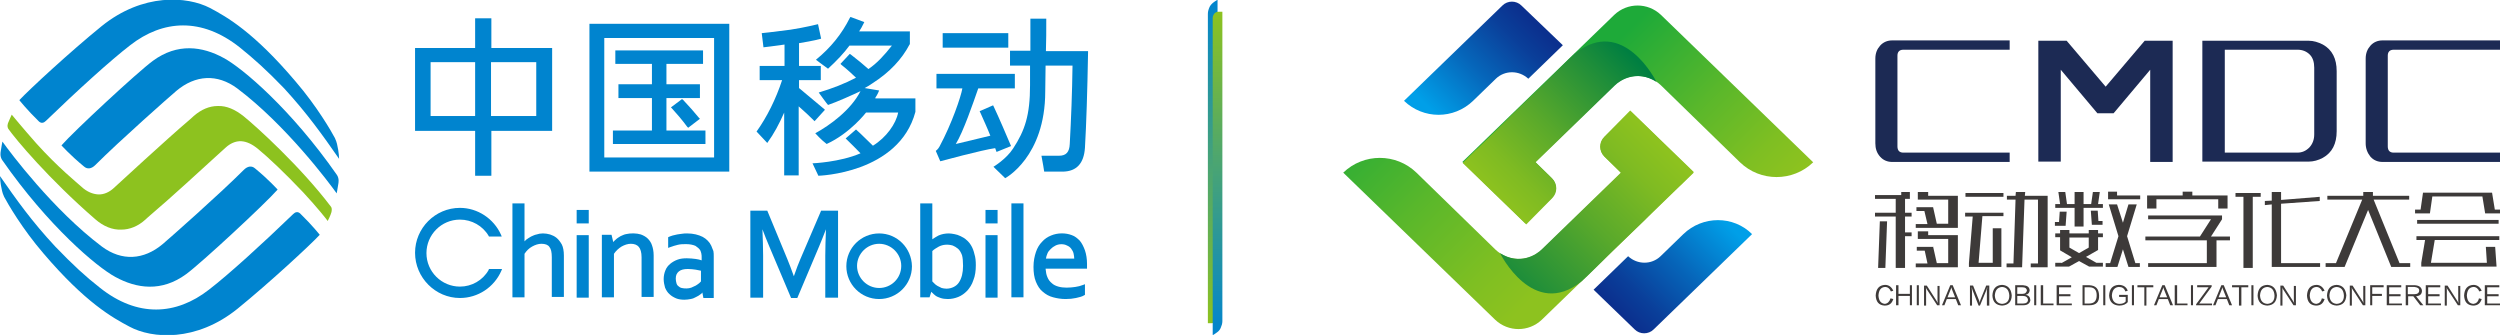 <?xml version="1.0" encoding="utf-8"?>
<!-- Generator: Adobe Illustrator 27.4.1, SVG Export Plug-In . SVG Version: 6.00 Build 0)  -->
<svg version="1.1" id="图层_1" xmlns="http://www.w3.org/2000/svg" xmlns:xlink="http://www.w3.org/1999/xlink" x="0px" y="0px"
	 viewBox="0 0 724 97" style="enable-background:new 0 0 724 97;" xml:space="preserve">
<style type="text/css">
	.st0{fill:#8DC21F;}
	.st1{fill:#0084CF;}
	.st2{fill:url(#SVGID_1_);}
	.st3{fill:url(#SVGID_00000027580673423667733820000007401936508341005456_);}
	.st4{fill:url(#SVGID_00000119797386968762079600000004812955528646094511_);}
	.st5{fill:url(#SVGID_00000140703067845089074970000005641694833420691880_);}
	.st6{fill:url(#SVGID_00000139286538472882768670000013878337802732207493_);}
	.st7{fill:url(#SVGID_00000076564430672791789760000010218476045596812464_);}
	.st8{fill:url(#SVGID_00000096030753060140034740000014518318515945415573_);}
	.st9{fill:url(#SVGID_00000136390129196043220300000004047755526820012446_);}
	.st10{fill:#3D3A39;}
	.st11{fill:#1C2A54;}
	.st12{fill:#3E3A39;}
</style>
<g>
	<g>
		<g>
			<path class="st0" d="M95.8,59.8c-8.7-11.5-21.6-23.2-25.2-26.1c-2.5-2-5-3.1-7.5-3c-2.5,0-4.8,1-7,2.9c-0.4,0.4-1,0.9-1.8,1.6
				c-5.1,4.3-21.1,19-21.4,19.3c-1.2,1.1-2.8,1.9-4.5,1.8c-1.5-0.1-3.2-0.7-4.9-2.3c-1.2-1.1-6.6-5.4-13-12.5
				c-3.9-4.4-7.1-8.3-7.1-8.3s-0.7,1.5-1.1,2.5c-0.3,0.9,0,1.4,0.1,1.6c2.1,3,11.8,14.6,25.2,26.2c2.4,2.1,5,3.1,7.5,3
				c2.5,0,4.9-1,7-2.9c0.4-0.4,1-0.9,1.8-1.6c5.1-4.3,14.8-13.2,19.4-17.4c1-0.9,1.7-1.5,2.1-1.9c1.2-1.1,2.8-1.9,4.5-1.8
				c1.5,0.1,3.1,0.8,4.9,2.3c2.9,2.4,7.5,6.7,13,12.5c4,4.3,7.1,8.2,7.1,8.3c0,0,0.8-1.5,1.1-2.6C96.2,60.5,96,60,95.8,59.8z"/>
			<g>
				<g>
					<path class="st1" d="M44.3,17.6C39.8,20.9,21.4,38,17.8,42.1c0,0,2.6,2.9,6.5,6.1c1,0.9,2.2,0.7,3.3-0.4
						c7.1-7.1,21.6-19.9,23.5-21.5c5.5-4.6,11.8-5,17.6-0.7C82.8,36.2,95.3,52.9,97.5,56c0,0,0.3-1.5,0.5-2.9c0-0.1,0.3-1.3-0.4-2.4
						c-13.3-19.1-27.4-31-32.8-33.9C58.6,13.4,51.4,12.4,44.3,17.6z"/>
					<path class="st1" d="M29.4,7.6C20.3,15,8.6,25.8,5.6,29c0,0,2.2,2.8,5.7,6.2c0.7,0.6,1.4,0.4,2-0.2c9-8.7,18.8-17.6,24.4-21.9
						c9.5-7.4,20.7-8.1,31.7,0.6c4.1,3.3,7.7,6.5,12.9,11.9C89,32.9,93.4,39.1,98.2,46c0,0,0-1.8-0.6-4.3c-0.1-0.4-0.3-1.1-0.6-1.7
						c-1-1.9-5.2-9.2-11.4-16.4C73.5,9.3,65.7,4.9,60.8,2.3C54.2-1.1,41.4-2.1,29.4,7.6z"/>
				</g>
				<g>
					<path class="st1" d="M53.9,79.4c4.5-3.3,22.9-20.4,26.5-24.5c0,0-2.6-2.9-6.5-6.1c-1-0.9-2.2-0.7-3.3,0.4
						c-7.1,7.1-21.6,19.9-23.5,21.5c-5.5,4.6-11.8,5-17.6,0.7C15.4,60.8,2.9,44.1,0.7,41c0,0-0.3,1.5-0.5,2.9c0,0.1-0.3,1.3,0.4,2.4
						c13.3,19.1,27.4,31,32.8,33.9C39.6,83.6,46.8,84.6,53.9,79.4z"/>
					<path class="st1" d="M68.8,89.4C77.9,82,89.6,71.2,92.6,68c0,0-2.2-2.8-5.7-6.2c-0.7-0.6-1.4-0.4-2,0.2
						c-9,8.7-18.8,17.6-24.4,21.9C51,91.3,39.8,92,28.9,83.3c-4.1-3.2-7.7-6.5-12.9-11.9C9.2,64.1,4.8,57.9,0,51c0,0,0,1.8,0.6,4.3
						c0.1,0.4,0.3,1.1,0.6,1.7c1,1.9,5.2,9.2,11.4,16.4c12.2,14.3,20,18.6,24.9,21.2C44,98.1,56.8,99.1,68.8,89.4z"/>
				</g>
			</g>
		</g>
		<g>
			<path class="st1" d="M142.3,5.3h-4.7v8.6h-17.4v24h17.4v13h4.7v-13h17.6v-24h-17.6V5.3z M137.6,18v15.6h-12.9V18H137.6z
				 M155.3,18v15.6h-13.1V18H155.3z"/>
			<path class="st1" d="M197.5,28.7l-3.2,2.4l0.3,0.3c1.3,1.4,3,3.4,4.4,5.3l0.3,0.3l3.4-2.6l-0.3-0.3c-1.2-1.5-3-3.5-4.6-5.2
				L197.5,28.7z"/>
			<polygon class="st1" points="204.3,37.8 193,37.8 193,28.4 202.7,28.4 202.7,24.4 193,24.4 193,18.5 203.6,18.5 203.6,14.6 
				178.2,14.6 178.2,18.5 188.8,18.5 188.8,24.4 179.1,24.4 179.1,28.4 188.8,28.4 188.8,37.8 177.5,37.8 177.5,41.7 204.3,41.7 			
				"/>
			<path class="st1" d="M170.7,49.7l40.5,0V6.9h-40.5V49.7z M206.8,11v34.6H175V11H206.8z"/>
			<path class="st1" d="M238.7,31.6c-2-1.7-7.3-6.1-7.3-6.1v-2.3h6.3v-4.1h-6.3v-6.6c4.4-0.7,6.4-1.3,6.4-1.3l-0.9-4.2
				c0,0-4,1-8,1.6c-5.2,0.7-8.3,1-8.3,1l0.5,4.1c0,0,3.5-0.4,6.1-0.8v6.2h-7.2v4.1h6.5c-1.8,5.5-4.4,10.7-7.4,14.9
				c0,0,3.1,3.3,3.1,3.3c1.9-2.6,3.5-5.6,4.9-8.8v18.2h4.2v-20c1.6,1.4,3,2.7,4.3,4l0.3,0.3l3-3.3L238.7,31.6z"/>
			<path class="st1" d="M253.5,28.3c0.7-1,1.1-2.1,1.1-2.1l-4.2-0.7c0.8-0.4,1.6-0.9,2.3-1.4c5-3.2,8.5-7,10.7-11.2l0.1-0.1V9.1
				h-14.7c0.5-0.7,0.9-1.5,1.3-2.3l0.2-0.4l-4-1.5l-0.2,0.3c-2.3,4.6-5.5,8.6-9.8,12.1c0,0,2.2,1.7,3.5,2.6c2.5-2.3,4.6-4.5,6.2-6.7
				h12.3c-2.2,2.8-4.3,5.1-6.8,6.8c-1.6-1.4-3-2.6-5.1-4.2l-0.3-0.2l-2.7,2.9l0.3,0.3c1.9,1.5,2.9,2.5,4.2,3.7
				c-3.2,1.7-6.8,3.1-10.8,4.3c0,0,2.6,3.6,2.7,3.6c2.4-0.8,7.3-3,9.4-4c-2.8,5.5-8.9,9.9-13.1,12.2c0,0,1.8,2,3.3,3.1
				c6.8-3.1,11.4-9.1,11.4-9.1h9.3c-0.6,3.2-3.4,7.2-7.3,9.6c-1.6-1.5-3.1-3.1-4.9-4.7l-3,2.6c1.6,1.5,3.1,3.1,4.3,4.3
				c-6,2.6-13.9,2.9-13.9,2.9l1.7,3.6c0,0,23.3-0.6,28.1-18.5l0-3.9H253.5z"/>
			<rect x="273" y="9.6" class="st1" width="19" height="4.2"/>
			<g>
				<path class="st1" d="M292.8,42.3c-1.4-3.3-3.4-8-5-11.4l-0.2-0.4l-3.9,1.7l0.2,0.4c1,2.3,2,4.4,2.9,6.7l-10,2.4
					c2.2-3.6,5-11.8,6.5-16.1h10.6v-4.2h-22.7v4.2h7.5c-0.4,2.4-3.1,10.3-6.6,16.8c-0.4,0.8-1.1,1.3-1.1,1.3l1.3,3
					c0,0,12.2-3.3,15.9-3.8l0.4,1.1L292.8,42.3z"/>
				<path class="st1" d="M302.9,14.7c0.1-2.9,0.1-5.9,0.1-8.9V5.4h-4.6v0.4c0,3,0,6,0,8.9h-5.9V19h5.8v5.7c0,8.7-1.5,13.1-4.9,18.3
					c-2,3.1-5.7,5.3-5.7,5.3l3.4,3.3c0,0,11.6-6.1,11.6-25.1l0.1-7.5h7.8c-0.1,7.8-0.4,15.4-0.8,22.7c-0.1,2.3-1,3.4-3.1,3.4
					c-1.7,0-5.1,0-5.1,0c0.3,1.4,0.8,4.6,0.8,4.6s3.6,0,5.5,0l0,0c3.9-0.1,6-2.4,6.3-6.9c0.4-6.9,0.7-16.2,0.9-27.6l0-0.4H302.9z"/>
			</g>
		</g>
		<g>
			<g>
				<path class="st1" d="M161.2,68.9c-0.6-0.5-1.3-0.8-1.9-1c-1.4-0.4-2.8-0.4-3.9,0c-0.6,0.1-1.1,0.4-1.6,0.6
					c-0.5,0.3-1,0.6-1.4,0.9c-0.2,0.2-0.4,0.4-0.5,0.5v-11h-3.5v27.2h3.5V73.5c0.6-0.9,1.3-1.6,2.2-2.1c0.9-0.5,1.8-0.8,2.7-0.8
					c1.1,0,1.9,0.3,2.3,0.9c0.5,0.6,0.7,1.6,0.7,3v11.5h3.5v-12c0-1.3-0.2-2.4-0.6-3.2C162.3,70.1,161.8,69.4,161.2,68.9z"/>
				<rect x="167" y="60.8" class="st1" width="3.5" height="3.9"/>
				<rect x="167" y="68.1" class="st1" width="3.5" height="18.1"/>
				<path class="st1" d="M187.6,69.1c-0.5-0.5-1.2-0.9-2-1.2c-1.3-0.4-3-0.4-4.3-0.1c-0.6,0.1-1.1,0.4-1.6,0.6c-0.5,0.3-1,0.6-1.4,1
					c-0.2,0.2-0.5,0.4-0.7,0.7l-0.5-2.1h-2.8v18.1h3.5V73.5c0.6-0.9,1.4-1.6,2.2-2.1c0.9-0.5,1.8-0.8,2.7-0.8c1,0,1.8,0.3,2.3,0.9
					c0.5,0.6,0.8,1.6,0.8,3v11.5h3.5v-12c0-1.2-0.2-2.2-0.5-3C188.6,70.3,188.1,69.6,187.6,69.1z"/>
				<path class="st1" d="M206,71.2c-0.5-1.1-1.4-2-2.5-2.6c-1.2-0.6-2.7-1-4.5-1c-0.5,0-1,0-1.5,0.1c-0.5,0.1-1,0.1-1.4,0.2
					c-0.4,0.1-0.9,0.2-1.3,0.3c-0.4,0.1-0.8,0.3-1.1,0.4l-0.2,0.1v3.1l0.5-0.2c0.8-0.3,1.5-0.5,2.3-0.7c0.8-0.2,1.6-0.2,2.4-0.2
					c1.1,0,2,0.2,2.7,0.5c0.6,0.4,1.1,0.8,1.4,1.3c0.1,0.2,0.2,0.5,0.3,0.9c0.1,0.4,0.1,0.8,0.1,1.2v0.8c-0.5-0.2-1.1-0.3-1.7-0.4
					c-0.8-0.1-1.7-0.2-2.6-0.2c-1,0-1.9,0.1-2.7,0.4c-0.8,0.3-1.5,0.7-2.1,1.2c-0.6,0.5-1.1,1.1-1.4,1.9c-0.3,0.7-0.5,1.6-0.5,2.5
					c0,0.9,0.2,1.8,0.4,2.5c0.3,0.7,0.7,1.4,1.3,1.9c0.5,0.5,1.2,0.9,1.9,1.2c0.7,0.3,1.6,0.4,2.4,0.4c0.6,0,1.3-0.1,1.8-0.2
					c0.6-0.1,1.1-0.3,1.6-0.6c0.5-0.2,0.9-0.5,1.3-0.8c0.2-0.1,0.4-0.3,0.5-0.5l0.3,1.6h3v-12c0-0.6,0-1.1-0.1-1.6
					C206.3,72.1,206.2,71.6,206,71.2z M203,78.4v3.1c-0.1,0.1-0.3,0.3-0.5,0.5c-0.3,0.2-0.6,0.5-1,0.7c-0.4,0.2-0.8,0.4-1.3,0.6
					c-0.8,0.3-1.9,0.3-2.8,0.1c-0.4-0.1-0.7-0.3-0.9-0.5c-0.3-0.2-0.5-0.5-0.6-0.9c-0.1-0.4-0.2-0.8-0.2-1.3c0-1,0.3-1.6,0.9-2.1
					c0.6-0.5,1.5-0.7,2.6-0.7c0.8,0,1.6,0.1,2.3,0.2C202,78.2,202.6,78.3,203,78.4z"/>
				<path class="st1" d="M141.5,78.2c-1.7,3-4.9,4.8-8.3,4.8c-5.3,0-9.7-4.3-9.7-9.7c0-5.3,4.3-9.7,9.7-9.7c3.4,0,6.6,1.8,8.3,4.7
					l0.1,0.2h3.7l-0.2-0.5c-2.1-4.7-6.8-7.8-11.9-7.8c-7.2,0-13,5.9-13,13c0,7.2,5.9,13.1,13,13.1c5.2,0,9.9-3.1,12-7.9l0.2-0.5
					h-3.8L141.5,78.2z"/>
			</g>
			<g>
				<path class="st1" d="M231.8,75c-0.5,1.2-1.2,2.9-1.9,5c-0.7-1.9-1.3-3.6-1.9-5L222.2,61h-4.9v25.2h3.7V74c0-2.3-0.1-4.9-0.2-7.6
					c0.7,1.8,1.3,3.4,2,5l6.3,14.9h1.8l6.3-14.9c0.6-1.5,1.3-3.1,2-5c-0.1,2.8-0.2,5.3-0.2,7.6v12.2h3.7V61h-4.9L231.8,75z"/>
				<path class="st1" d="M281.3,71.2c-0.4-0.7-0.9-1.3-1.4-1.7c-0.5-0.5-1.1-0.8-1.7-1.1c-0.6-0.3-1.2-0.5-1.8-0.6
					c-0.6-0.1-1.1-0.2-1.6-0.2c-1.1,0-2.1,0.2-3,0.6c-0.6,0.3-1.2,0.7-1.8,1.1V58.9h-3.5v27.2h2.7l0.5-1.6c0.1,0.1,0.1,0.1,0.2,0.2
					c0.3,0.3,0.6,0.6,1,0.9c0.4,0.3,0.9,0.5,1.5,0.7c0.6,0.2,1.3,0.3,2.1,0.3c1,0,2-0.2,3-0.6c1-0.4,1.8-1,2.6-1.8
					c0.7-0.8,1.4-1.8,1.8-3.1c0.5-1.2,0.7-2.7,0.7-4.3c0-1.2-0.1-2.3-0.4-3.2C282,72.7,281.7,71.9,281.3,71.2z M278.9,77
					c0,1-0.1,1.9-0.3,2.7c-0.2,0.8-0.5,1.5-0.9,2.1c-0.4,0.6-0.9,1-1.5,1.3c-0.6,0.3-1.3,0.5-2.1,0.5c-0.5,0-1-0.1-1.4-0.2
					c-0.4-0.2-0.8-0.4-1.2-0.6c-0.4-0.2-0.7-0.5-0.9-0.7c-0.2-0.2-0.4-0.4-0.6-0.6v-8.8c0.5-0.5,1.2-0.9,1.9-1.3
					c1.2-0.6,2.6-0.7,4-0.3c0.5,0.2,1,0.5,1.5,0.9c0.5,0.4,0.9,1.1,1.2,1.9C278.8,74.6,278.9,75.7,278.9,77z"/>
				<rect x="285.4" y="68.1" class="st1" width="3.5" height="18.1"/>
				<rect x="285.4" y="60.8" class="st1" width="3.5" height="3.9"/>
				<rect x="292.9" y="58.9" class="st1" width="3.5" height="27.2"/>
				<path class="st1" d="M314.2,72.5c-0.4-1.1-0.9-2.1-1.5-2.8c-0.7-0.7-1.4-1.3-2.3-1.6c-1.8-0.7-4.1-0.7-6,0.1
					c-1,0.4-1.9,1-2.6,1.8c-0.8,0.8-1.4,1.8-1.8,3c-0.4,1.2-0.7,2.6-0.7,4.3c0,1.6,0.2,3.1,0.7,4.3c0.5,1.2,1.1,2.2,2,2.9
					c0.8,0.7,1.8,1.3,3,1.6c1.1,0.3,2.3,0.5,3.6,0.5c1.1,0,2.1-0.1,3-0.3c0.9-0.2,1.8-0.4,2.4-0.8l0.2-0.1v-3.1l-0.5,0.2
					c-0.8,0.3-1.5,0.5-2.3,0.6c-0.7,0.1-1.6,0.2-2.5,0.2c-0.9,0-1.7-0.1-2.4-0.3c-0.7-0.2-1.4-0.5-1.9-1c-0.5-0.4-1-1-1.3-1.8
					c-0.3-0.7-0.4-1.4-0.5-2.4h12l0-0.3c0-0.4,0-0.6,0-0.7v-0.4C314.8,75,314.6,73.7,314.2,72.5z M302.9,74.9c0.1-0.5,0.2-1,0.4-1.4
					c0.2-0.6,0.6-1,1-1.4c0.4-0.4,0.8-0.7,1.4-1c1-0.5,2.4-0.5,3.3,0c0.5,0.2,0.9,0.5,1.2,0.9c0.3,0.4,0.6,0.9,0.7,1.4
					c0.1,0.5,0.2,1,0.2,1.5H302.9z"/>
				<path class="st1" d="M254.6,67.6c-5.2,0-9.5,4.2-9.5,9.5c0,5.2,4.2,9.5,9.5,9.5c5.2,0,9.5-4.2,9.5-9.5
					C264,71.8,259.8,67.6,254.6,67.6z M254.6,83.4c-3.5,0-6.4-2.9-6.4-6.4c0-3.5,2.9-6.4,6.4-6.4c3.5,0,6.4,2.9,6.4,6.4
					C261,80.6,258.1,83.4,254.6,83.4z"/>
			</g>
		</g>
	</g>
	<g>
		
			<linearGradient id="SVGID_1_" gradientUnits="userSpaceOnUse" x1="2324.255" y1="-1816.575" x2="2418.014" y2="-1816.575" gradientTransform="matrix(0 -1 1 0 2167.771 2417.894)">
			<stop  offset="0" style="stop-color:#8DC21F"/>
			<stop  offset="1" style="stop-color:#0084CF"/>
		</linearGradient>
		<path class="st2" d="M349.8,93.6V4c0-0.7,0.2-1.3,0.5-2c0.3-0.6,0.8-1.1,1.4-1.5l0.9-0.6v91.9c0,0.5-0.2,0.9-0.5,1.3
			c-0.4,0.4-0.8,0.5-1.3,0.5H349.8z"/>
		
			<linearGradient id="SVGID_00000163044555634924893090000007967207999270251927_" gradientUnits="userSpaceOnUse" x1="2446.259" y1="1916.034" x2="2540.018" y2="1916.034" gradientTransform="matrix(0 1 -1 0 2268.64 -2442.897)">
			<stop  offset="0" style="stop-color:#8DC21F"/>
			<stop  offset="1" style="stop-color:#0084CF"/>
		</linearGradient>
		<path style="fill:url(#SVGID_00000163044555634924893090000007967207999270251927_);" d="M354,3.4V93c0,0.7-0.2,1.3-0.5,2
			s-0.8,1.1-1.4,1.5l-0.9,0.6V5.2c0-0.5,0.2-0.9,0.5-1.3c0.4-0.4,0.8-0.5,1.3-0.5H354z"/>
	</g>
	<g>
		<g>
			
				<linearGradient id="SVGID_00000173879160593382170930000013983316383886442405_" gradientUnits="userSpaceOnUse" x1="499.108" y1="71.807" x2="453.745" y2="26.445">
				<stop  offset="0" style="stop-color:#8DC21F"/>
				<stop  offset="0.183" style="stop-color:#7FBF22"/>
				<stop  offset="0.532" style="stop-color:#59B72B"/>
				<stop  offset="1" style="stop-color:#1EAA39"/>
			</linearGradient>
			<path style="fill:url(#SVGID_00000173879160593382170930000013983316383886442405_);" d="M441.8,64.7l7.6-7.4
				c1.6-1.6,1.6-4.1,0-5.7l-4.8-4.7l22.9-22.2c3.8-3.6,9.7-3.6,13.5,0L503.9,47l0,0l0,0c5.9,5.7,15.3,5.7,21.2,0l0,0L481,4.3
				c-3.8-3.6-9.7-3.6-13.5,0l-44,42.6L441.8,64.7z"/>
			
				<linearGradient id="SVGID_00000085213020211656760610000001267897774195789188_" gradientUnits="userSpaceOnUse" x1="469.613" y1="90.791" x2="497.839" y2="62.565">
				<stop  offset="0" style="stop-color:#0B308E"/>
				<stop  offset="0.187" style="stop-color:#0A3F9A"/>
				<stop  offset="0.547" style="stop-color:#0666BA"/>
				<stop  offset="1" style="stop-color:#009FE8"/>
			</linearGradient>
			<path style="fill:url(#SVGID_00000085213020211656760610000001267897774195789188_);" d="M487.5,67.8l-6.6,6.4
				c-2.6,2.5-6.7,2.5-9.4,0v0l-10,9.7l11.9,11.5c1.5,1.5,4,1.5,5.5,0l28.5-27.6l0,0C502,62.4,493.1,62.4,487.5,67.8z"/>
			
				<linearGradient id="SVGID_00000005952913893515574290000010035957599939048871_" gradientUnits="userSpaceOnUse" x1="444.153" y1="6.576" x2="416.661" y2="34.069">
				<stop  offset="0" style="stop-color:#0B308E"/>
				<stop  offset="0.187" style="stop-color:#0A3F9A"/>
				<stop  offset="0.547" style="stop-color:#0666BA"/>
				<stop  offset="1" style="stop-color:#009FE8"/>
			</linearGradient>
			<path style="fill:url(#SVGID_00000005952913893515574290000010035957599939048871_);" d="M426.6,29.2l6.6-6.4
				c2.6-2.5,6.7-2.5,9.4,0v0l10-9.7L440.6,1.6c-1.5-1.5-4-1.5-5.5,0l-28.5,27.6v0C412.2,34.6,421,34.6,426.6,29.2z"/>
			
				<linearGradient id="SVGID_00000163760532346504734230000006866135531237623685_" gradientUnits="userSpaceOnUse" x1="460.089" y1="70.256" x2="403.528" y2="13.696">
				<stop  offset="0" style="stop-color:#8DC21F"/>
				<stop  offset="0.183" style="stop-color:#7FBF22"/>
				<stop  offset="0.532" style="stop-color:#59B72B"/>
				<stop  offset="1" style="stop-color:#1EAA39"/>
			</linearGradient>
			<path style="fill:url(#SVGID_00000163760532346504734230000006866135531237623685_);" d="M472.3,32.3l-7.6,7.4
				c-1.6,1.6-1.6,4.1,0,5.7l4.8,4.7l-22.9,22.2c-3.8,3.6-9.7,3.6-13.5,0L410.2,50l0,0v0c-5.9-5.7-15.3-5.7-21.2,0l0,0l44,42.6
				c3.8,3.6,9.7,3.6,13.5,0l44-42.6L472.3,32.3z"/>
			
				<linearGradient id="SVGID_00000080920083513822852270000007717750599776789381_" gradientUnits="userSpaceOnUse" x1="432.587" y1="56.074" x2="472.591" y2="16.07">
				<stop  offset="0" style="stop-color:#8DC21F"/>
				<stop  offset="0.151" style="stop-color:#7FBB22"/>
				<stop  offset="0.437" style="stop-color:#59A92B"/>
				<stop  offset="0.825" style="stop-color:#1D8D3A"/>
				<stop  offset="1" style="stop-color:#007F41"/>
			</linearGradient>
			<path style="fill:url(#SVGID_00000080920083513822852270000007717750599776789381_);" d="M449.5,57.4c1.6-1.6,1.6-4.1,0-5.7
				l-4.8-4.7l22.9-22.2c1.6-1.6,6.4-4.7,12.1-1.1c0,0-9.6-19.4-23.6-8.2c-1.3,1.1-7.4,7.2-8.7,8.5l-3,2.9c-0.9,0.9-1.8,1.7-2.7,2.6
				l-2.9,2.8c-0.7,0.7-1.4,1.3-2,2l-1.2,1.2c-1.4,1.4-2.8,2.7-4,3.9l-3.3,3.2c-0.3,0.3-0.6,0.6-0.9,0.8l-1.9,1.9
				c-0.2,0.2-0.4,0.4-0.6,0.6l-0.9,0.9c-0.1,0.1-0.2,0.2-0.3,0.3l-0.1,0.1l18.4,17.8L449.5,57.4z"/>
			
				<linearGradient id="SVGID_00000154417119512865453630000015791016930891316649_" gradientUnits="userSpaceOnUse" x1="480.634" y1="41.838" x2="432.208" y2="90.264">
				<stop  offset="0" style="stop-color:#8DC21F"/>
				<stop  offset="0.151" style="stop-color:#7FBB22"/>
				<stop  offset="0.437" style="stop-color:#59A92B"/>
				<stop  offset="0.825" style="stop-color:#1D8D3A"/>
				<stop  offset="1" style="stop-color:#007F41"/>
			</linearGradient>
			<path style="fill:url(#SVGID_00000154417119512865453630000015791016930891316649_);" d="M464.6,39.6c-1.6,1.6-1.6,4.1,0,5.7
				l4.8,4.7l-22.9,22.2c-1.6,1.6-6.4,4.7-12.1,1.1c0,0,9.6,19.4,23.6,8.2c1.3-1.1,7.4-7.2,8.7-8.5l3-2.9c0.9-0.9,1.8-1.7,2.7-2.6
				l2.9-2.8c0.7-0.7,1.4-1.3,2-2l1.2-1.2c1.4-1.4,2.8-2.7,4-3.9l3.3-3.2c0.3-0.3,0.6-0.6,0.9-0.8l1.9-1.9c0.2-0.2,0.4-0.4,0.6-0.6
				l0.9-0.9c0.1-0.1,0.2-0.2,0.3-0.3l0.1-0.1l-18.4-17.8L464.6,39.6z"/>
		</g>
		<g>
			<g>
				<path class="st10" d="M550.6,56.4v-0.8h2.5v2h-1.4v4h1.9v1.1h-1.9v4.6h1.9v1.1h-1.9v9.2H549V62.7h-6v-1.1h6v-4h-6v-1.1H550.6z
					 M544.4,64.1h2.1l-0.5,13.5h-2.1L544.4,64.1z M559.8,59.9l1.1,4.9h3.3v-7h-8.8v-2.2h3v1.1h8.6v9.3h-12.2v-1.1h3.4l-0.9-3.8h-2.3
					v-1.1H559.8z M559.8,71.3l1.1,4.9h3.3v-7h-8.8V67h3v1.1h8.6v9.3h-12.2v-1.1h3.4l-0.8-3.7h-2.3v-1.1H559.8z"/>
				<path class="st10" d="M580.2,55.8V57h-11v-1.1H580.2z M580.2,61.5v1.1h-6.1l-1.1,13.5h4.1v-10h2.5v11.2h-9.4v-1.1l1.1-13.5h-2.2
					v-1.1H580.2z M583.1,76.2l0.6-18.4h-2.5v-1.1h2.5l0.1-1.1h2.7l-0.1,1.1h6.6v20.7h-4.9v-1.1h2.1V57.8h-3.9l-0.7,19.6h-4.5v-1.1
					H583.1z"/>
				<path class="st10" d="M603.4,59.1h2.2l0.5-3.5h2l-0.5,3.5h1.4v1.1h-5.6v5.4h-2.6v-5.4h-5.6v-1.1h1.4l-0.5-3.5h2l0.5,3.5h2.2
					v-3.5h2.6V59.1z M596.3,64.2l0.2-2.9h2l-0.3,4.1h-3.1v-1.1H596.3z M597,76.2l3-1.7l-3.4-2v-3.8h-1.4v-1.1h1.4v-1h2.7v1h5.6v-1
					h2.7v1h1.4v1.1h-1.4v3.7l-3.5,2l3,1.7h1.9v1.1h-4l-2.9-1.6l-2.9,1.6h-4v-1.1H597z M604.9,71.7v-2.9h-5.6v2.9l2.8,1.6L604.9,71.7
					z M607.7,64h1.2v1.1h-3.1l-0.3-4.1h2L607.7,64z M614.8,64.5l1.6-5.3h2.4l-2.8,9.2l2.4,7.8h1.3v1.1h-3.3l-1.6-5.1l-1.6,5.1h-3.4
					v-1.1h1.3l2.4-7.8l-2.8-9.2h2.4L614.8,64.5z M613,56.6h6.8v1.1h-9.3v-2.2h2.6V56.6z"/>
				<path class="st10" d="M639.1,76.2v-6.6h-17.8v-1.1h15.8l3.2-5h-18.2v-1.1h21.4v1.1l-3.2,5h5.5v1.1h-3.9v7.7h-19.8v-1.1H639.1z
					 M634.9,56.6h10.2v3.8h-2.7v-2.7h-17.9v2.7h-2.7v-3.8h10.3v-1.1h2.8V56.6z"/>
				<path class="st10" d="M654.7,55.8V57h-2.3v20.6h-2.7V57h-2.3v-1.1H654.7z M657.9,58.1v-2.5h2.7v2.3l11.2-0.9v1.2L660.6,59v17.2
					h11.3v1.1h-14V59.2l-2,0.2v-1.2L657.9,58.1z"/>
				<path class="st10" d="M676.5,76.2l7.6-18.4h-10.1v-1.1h10.4v-1.1h2.8v1.1h10.5v1.1h-10.3l7.5,18.4h3.1v1.1h-5.5l-6.7-16.5
					l-6.8,16.5h-5.5v-1.1H676.5z"/>
				<path class="st10" d="M701,60.7l0.7-4.9h20l0.8,4.9h1.5v1.1h-4.3l-0.8-4.9h-14.5l-0.7,4.9h-4.3v-1.1H701z M723.8,68.4v1.1h-18.7
					l-1.1,6.6h16.2l-0.3-4.6h2.7l0.4,5.7h-21.8v-1.1l1.1-6.6h-2.5v-1.1H723.8z M723.6,63.7v1.1h-23.6v-1.1H723.6z"/>
			</g>
		</g>
		<g>
			<path class="st11" d="M543.1,41.5V17c0-1.6,0.5-2.8,1.4-3.8c0.9-1,2.1-1.5,3.5-1.5h34v2.7h-30.8c-1.1,0-1.7,0.6-1.7,1.7v26.3
				c0,1.2,0.6,1.8,1.7,1.8h30.8v2.7h-34c-1.4,0-2.6-0.5-3.5-1.5C543.5,44.3,543.1,43,543.1,41.5z"/>
			<path class="st11" d="M590.4,11.8h8.1l11.3,13.3l11.3-13.3h8.1v35.1h-6.5V20.2l-10.6,12.6h-4.7l-10.6-12.6v26.6h-6.5V11.8z"/>
			<path class="st11" d="M637.8,46.8V11.8h30.8c1.4,0,2.7,0.4,4.1,1.1c2.7,1.5,4,4.1,4,7.7V38c0,3.6-1.3,6.2-4,7.7
				c-1.3,0.7-2.7,1.1-4.1,1.1H637.8z M665.3,44.2c1.4,0,2.5-0.5,3.5-1.5c0.9-1,1.4-2.2,1.4-3.8V19.6c0-1.6-0.4-2.9-1.3-3.8
				c-0.9-0.9-2.1-1.4-3.5-1.4h-21.1v29.8H665.3z"/>
			<path class="st11" d="M685.1,41.5V17c0-1.6,0.5-2.8,1.4-3.8c0.9-1,2.1-1.5,3.5-1.5h34v2.7h-30.8c-1.1,0-1.7,0.6-1.7,1.7v26.3
				c0,1.2,0.6,1.8,1.7,1.8H724v2.7h-34c-1.4,0-2.6-0.5-3.5-1.5C685.6,44.3,685.1,43,685.1,41.5z"/>
		</g>
		<g>
			<g>
				<path class="st12" d="M547.5,86.4l0.8,0.2c-0.4,1.3-1.2,1.9-2.5,1.9c-1.7-0.1-2.5-1.1-2.6-2.9c0.1-2,1-3,2.7-3.1
					c1.1,0,1.9,0.6,2.4,1.7l-0.7,0.2c-0.3-0.8-0.9-1.3-1.7-1.3c-1.2,0.1-1.8,0.9-1.9,2.5c0.1,1.5,0.7,2.3,1.9,2.4
					C546.6,87.9,547.2,87.4,547.5,86.4z"/>
				<path class="st12" d="M553.1,82.6h0.6v5.8h-0.6v-2.7h-3.3v2.7h-0.7v-5.8h0.7v2.5h3.3V82.6z"/>
				<path class="st12" d="M555.1,88.4v-5.8h0.6v5.8H555.1z"/>
				<path class="st12" d="M561.7,88.4H561l-3-4.6c-0.1-0.2-0.2-0.3-0.3-0.6h0c0.1,0.2,0.1,0.6,0.1,1v4.3h-0.6v-5.8h0.8l3,4.7
					c0.1,0.2,0.2,0.3,0.2,0.5h0c0-0.3-0.1-0.6-0.1-0.9v-4.2h0.6V88.4z"/>
				<path class="st12" d="M567.1,88.4l-0.7-1.8h-2.6l-0.7,1.8h-0.7l2.4-5.8h0.7l2.4,5.8H567.1z M564,86.1h2.2l-1-2.5
					c0-0.1-0.1-0.2-0.1-0.4c-0.1,0.2-0.1,0.3-0.1,0.4L564,86.1z"/>
				<path class="st12" d="M575.4,88.4v-4.1c0-0.1,0-0.4,0.1-0.9c0-0.2,0-0.3,0-0.3l0,0c-0.1,0.3-0.1,0.6-0.2,0.8l-1.9,4.6H573
					l-1.8-4.6c-0.1-0.3-0.1-0.6-0.2-0.7l0,0c0,0.5,0.1,0.9,0.1,1.2v4.1h-0.6v-5.8h0.9l1.7,4.2c0.1,0.2,0.2,0.5,0.2,0.8h0
					c0.1-0.3,0.1-0.5,0.2-0.8l1.7-4.2h0.9v5.8H575.4z"/>
				<path class="st12" d="M579.8,88.5c-1.8-0.1-2.7-1.1-2.8-2.9c0.1-2,1-3,2.8-3.1c1.7,0.1,2.6,1.1,2.8,3
					C582.6,87.4,581.6,88.4,579.8,88.5z M579.8,83.1c-1.3,0.1-2,0.9-2.1,2.5c0.1,1.5,0.8,2.3,2.1,2.4c1.4-0.1,2.1-0.9,2.1-2.4
					C581.8,84,581.1,83.2,579.8,83.1z"/>
				<path class="st12" d="M586,88.4h-2.4v-5.8h2.3c1.2,0.1,1.8,0.5,1.9,1.5c-0.1,0.7-0.4,1.1-1.2,1.3v0c0.9,0.1,1.3,0.6,1.4,1.5
					C587.9,87.8,587.2,88.4,586,88.4z M585.7,83.2h-1.5v1.9h1.5c0.8,0,1.2-0.4,1.3-1C586.9,83.5,586.5,83.2,585.7,83.2z M585.8,85.7
					h-1.6v2.2h1.7c0.9,0,1.4-0.4,1.4-1.1C587.2,86.1,586.7,85.7,585.8,85.7z"/>
				<path class="st12" d="M589.1,88.4v-5.8h0.6v5.8H589.1z"/>
				<path class="st12" d="M594.7,88.4h-3.7v-5.8h0.7v5.3h3V88.4z"/>
				<path class="st12" d="M596.3,87.9h3.7v0.5h-4.4v-5.8h4.2v0.6h-3.5v2h3.3v0.6h-3.3V87.9z"/>
				<path class="st12" d="M605.1,88.4h-2v-5.8h2c1.8,0.1,2.7,1,2.8,2.9C608,87.5,607,88.4,605.1,88.4z M605.1,83.2h-1.4v4.7h1.3
					c1.5,0,2.2-0.8,2.2-2.4C607.2,84,606.5,83.2,605.1,83.2z"/>
				<path class="st12" d="M609.1,88.4v-5.8h0.6v5.8H609.1z"/>
				<path class="st12" d="M613.7,85.4h2.5v2.1c-0.5,0.6-1.3,1-2.5,1c-1.8-0.1-2.8-1.1-2.9-2.9c0.1-2,1-3,2.8-3.1
					c1.3,0,2.2,0.6,2.6,1.7l-0.7,0.2c-0.3-0.9-0.9-1.3-1.9-1.3c-1.2,0.1-1.9,0.9-2,2.5c0.1,1.5,0.8,2.3,2.1,2.4
					c0.9,0,1.5-0.2,1.9-0.7V86h-1.9V85.4z"/>
				<path class="st12" d="M617.4,88.4v-5.8h0.6v5.8H617.4z"/>
				<path class="st12" d="M623.6,82.6v0.6h-2v5.3H621v-5.3h-2v-0.6H623.6z"/>
				<path class="st12" d="M628.5,88.4l-0.7-1.8h-2.6l-0.7,1.8h-0.7l2.4-5.8h0.7l2.4,5.8H628.5z M625.4,86.1h2.2l-1-2.5
					c0-0.1-0.1-0.2-0.1-0.4c-0.1,0.2-0.1,0.3-0.1,0.4L625.4,86.1z"/>
				<path class="st12" d="M633.5,88.4h-3.7v-5.8h0.7v5.3h3V88.4z"/>
				<path class="st12" d="M634.5,88.4v-5.8h0.6v5.8H634.5z"/>
				<path class="st12" d="M640.5,83l-3.6,4.9h3.7v0.5H636v-0.3l3.6-4.9h-3.3v-0.6h4.2V83z"/>
				<path class="st12" d="M645.6,88.4l-0.7-1.8h-2.6l-0.7,1.8h-0.7l2.4-5.8h0.7l2.4,5.8H645.6z M642.5,86.1h2.2l-1-2.5
					c0-0.1-0.1-0.2-0.1-0.4c-0.1,0.2-0.1,0.3-0.1,0.4L642.5,86.1z"/>
				<path class="st12" d="M651.1,82.6v0.6h-2v5.3h-0.7v-5.3h-2v-0.6H651.1z"/>
				<path class="st12" d="M652,88.4v-5.8h0.6v5.8H652z"/>
				<path class="st12" d="M656.6,88.5c-1.8-0.1-2.7-1.1-2.8-2.9c0.1-2,1-3,2.8-3.1c1.7,0.1,2.6,1.1,2.8,3
					C659.3,87.4,658.4,88.4,656.6,88.5z M656.6,83.1c-1.3,0.1-2,0.9-2.1,2.5c0.1,1.5,0.8,2.3,2.1,2.4c1.4-0.1,2.1-0.9,2.1-2.4
					C658.6,84,657.9,83.2,656.6,83.1z"/>
				<path class="st12" d="M664.9,88.4h-0.7l-3-4.6c-0.1-0.2-0.2-0.3-0.3-0.6h0c0.1,0.2,0.1,0.6,0.1,1v4.3h-0.6v-5.8h0.8l3,4.7
					c0.1,0.2,0.2,0.3,0.2,0.5h0c0-0.3-0.1-0.6-0.1-0.9v-4.2h0.6V88.4z"/>
				<path class="st12" d="M672.4,86.4l0.8,0.2c-0.4,1.3-1.2,1.9-2.5,1.9c-1.7-0.1-2.5-1.1-2.6-2.9c0.1-2,1-3,2.7-3.1
					c1.1,0,1.9,0.6,2.4,1.7l-0.7,0.2c-0.3-0.8-0.9-1.3-1.7-1.3c-1.2,0.1-1.8,0.9-1.9,2.5c0.1,1.5,0.7,2.3,1.9,2.4
					C671.6,87.9,672.2,87.4,672.4,86.4z"/>
				<path class="st12" d="M676.7,88.5c-1.8-0.1-2.7-1.1-2.8-2.9c0.1-2,1-3,2.8-3.1c1.7,0.1,2.6,1.1,2.8,3
					C679.4,87.4,678.5,88.4,676.7,88.5z M676.7,83.1c-1.3,0.1-2,0.9-2.1,2.5c0.1,1.5,0.8,2.3,2.1,2.4c1.4-0.1,2.1-0.9,2.1-2.4
					C678.7,84,678,83.2,676.7,83.1z"/>
				<path class="st12" d="M685,88.4h-0.7l-3-4.6c-0.1-0.2-0.2-0.3-0.3-0.6h0c0.1,0.2,0.1,0.6,0.1,1v4.3h-0.6v-5.8h0.8l3,4.7
					c0.1,0.2,0.2,0.3,0.2,0.5h0c0-0.3-0.1-0.6-0.1-0.9v-4.2h0.6V88.4z"/>
				<path class="st12" d="M690.3,83.2H687v1.9h2.8l0,0.6H687v2.7h-0.6v-5.8h3.9V83.2z"/>
				<path class="st12" d="M691.9,87.9h3.7v0.5h-4.4v-5.8h4.2v0.6h-3.5v2h3.3v0.6h-3.3V87.9z"/>
				<path class="st12" d="M701.8,88.4h-0.9l-2-2.6h-1.5v2.6h-0.7v-5.8h2.7c1.2,0.1,1.9,0.6,2,1.6c0,1-0.6,1.5-1.7,1.6L701.8,88.4z
					 M697.3,83.2v2h1.9c0.9,0,1.4-0.4,1.4-1.1c0-0.6-0.5-0.9-1.4-1H697.3z"/>
				<path class="st12" d="M703.2,87.9h3.7v0.5h-4.4v-5.8h4.2v0.6h-3.5v2h3.3v0.6h-3.3V87.9z"/>
				<path class="st12" d="M712.5,88.4h-0.7l-3-4.6c-0.1-0.2-0.2-0.3-0.3-0.6h0c0.1,0.2,0.1,0.6,0.1,1v4.3h-0.6v-5.8h0.8l3,4.7
					c0.1,0.2,0.2,0.3,0.2,0.5h0c0-0.3-0.1-0.6-0.1-0.9v-4.2h0.6V88.4z"/>
				<path class="st12" d="M717.9,86.4l0.8,0.2c-0.4,1.3-1.2,1.9-2.5,1.9c-1.7-0.1-2.5-1.1-2.6-2.9c0.1-2,1-3,2.7-3.1
					c1.1,0,1.9,0.6,2.4,1.7l-0.7,0.2c-0.3-0.8-0.9-1.3-1.7-1.3c-1.2,0.1-1.8,0.9-1.9,2.5c0.1,1.5,0.7,2.3,1.9,2.4
					C717.1,87.9,717.7,87.4,717.9,86.4z"/>
				<path class="st12" d="M720.3,87.9h3.7v0.5h-4.4v-5.8h4.2v0.6h-3.5v2h3.3v0.6h-3.3V87.9z"/>
			</g>
		</g>
	</g>
</g>
</svg>
